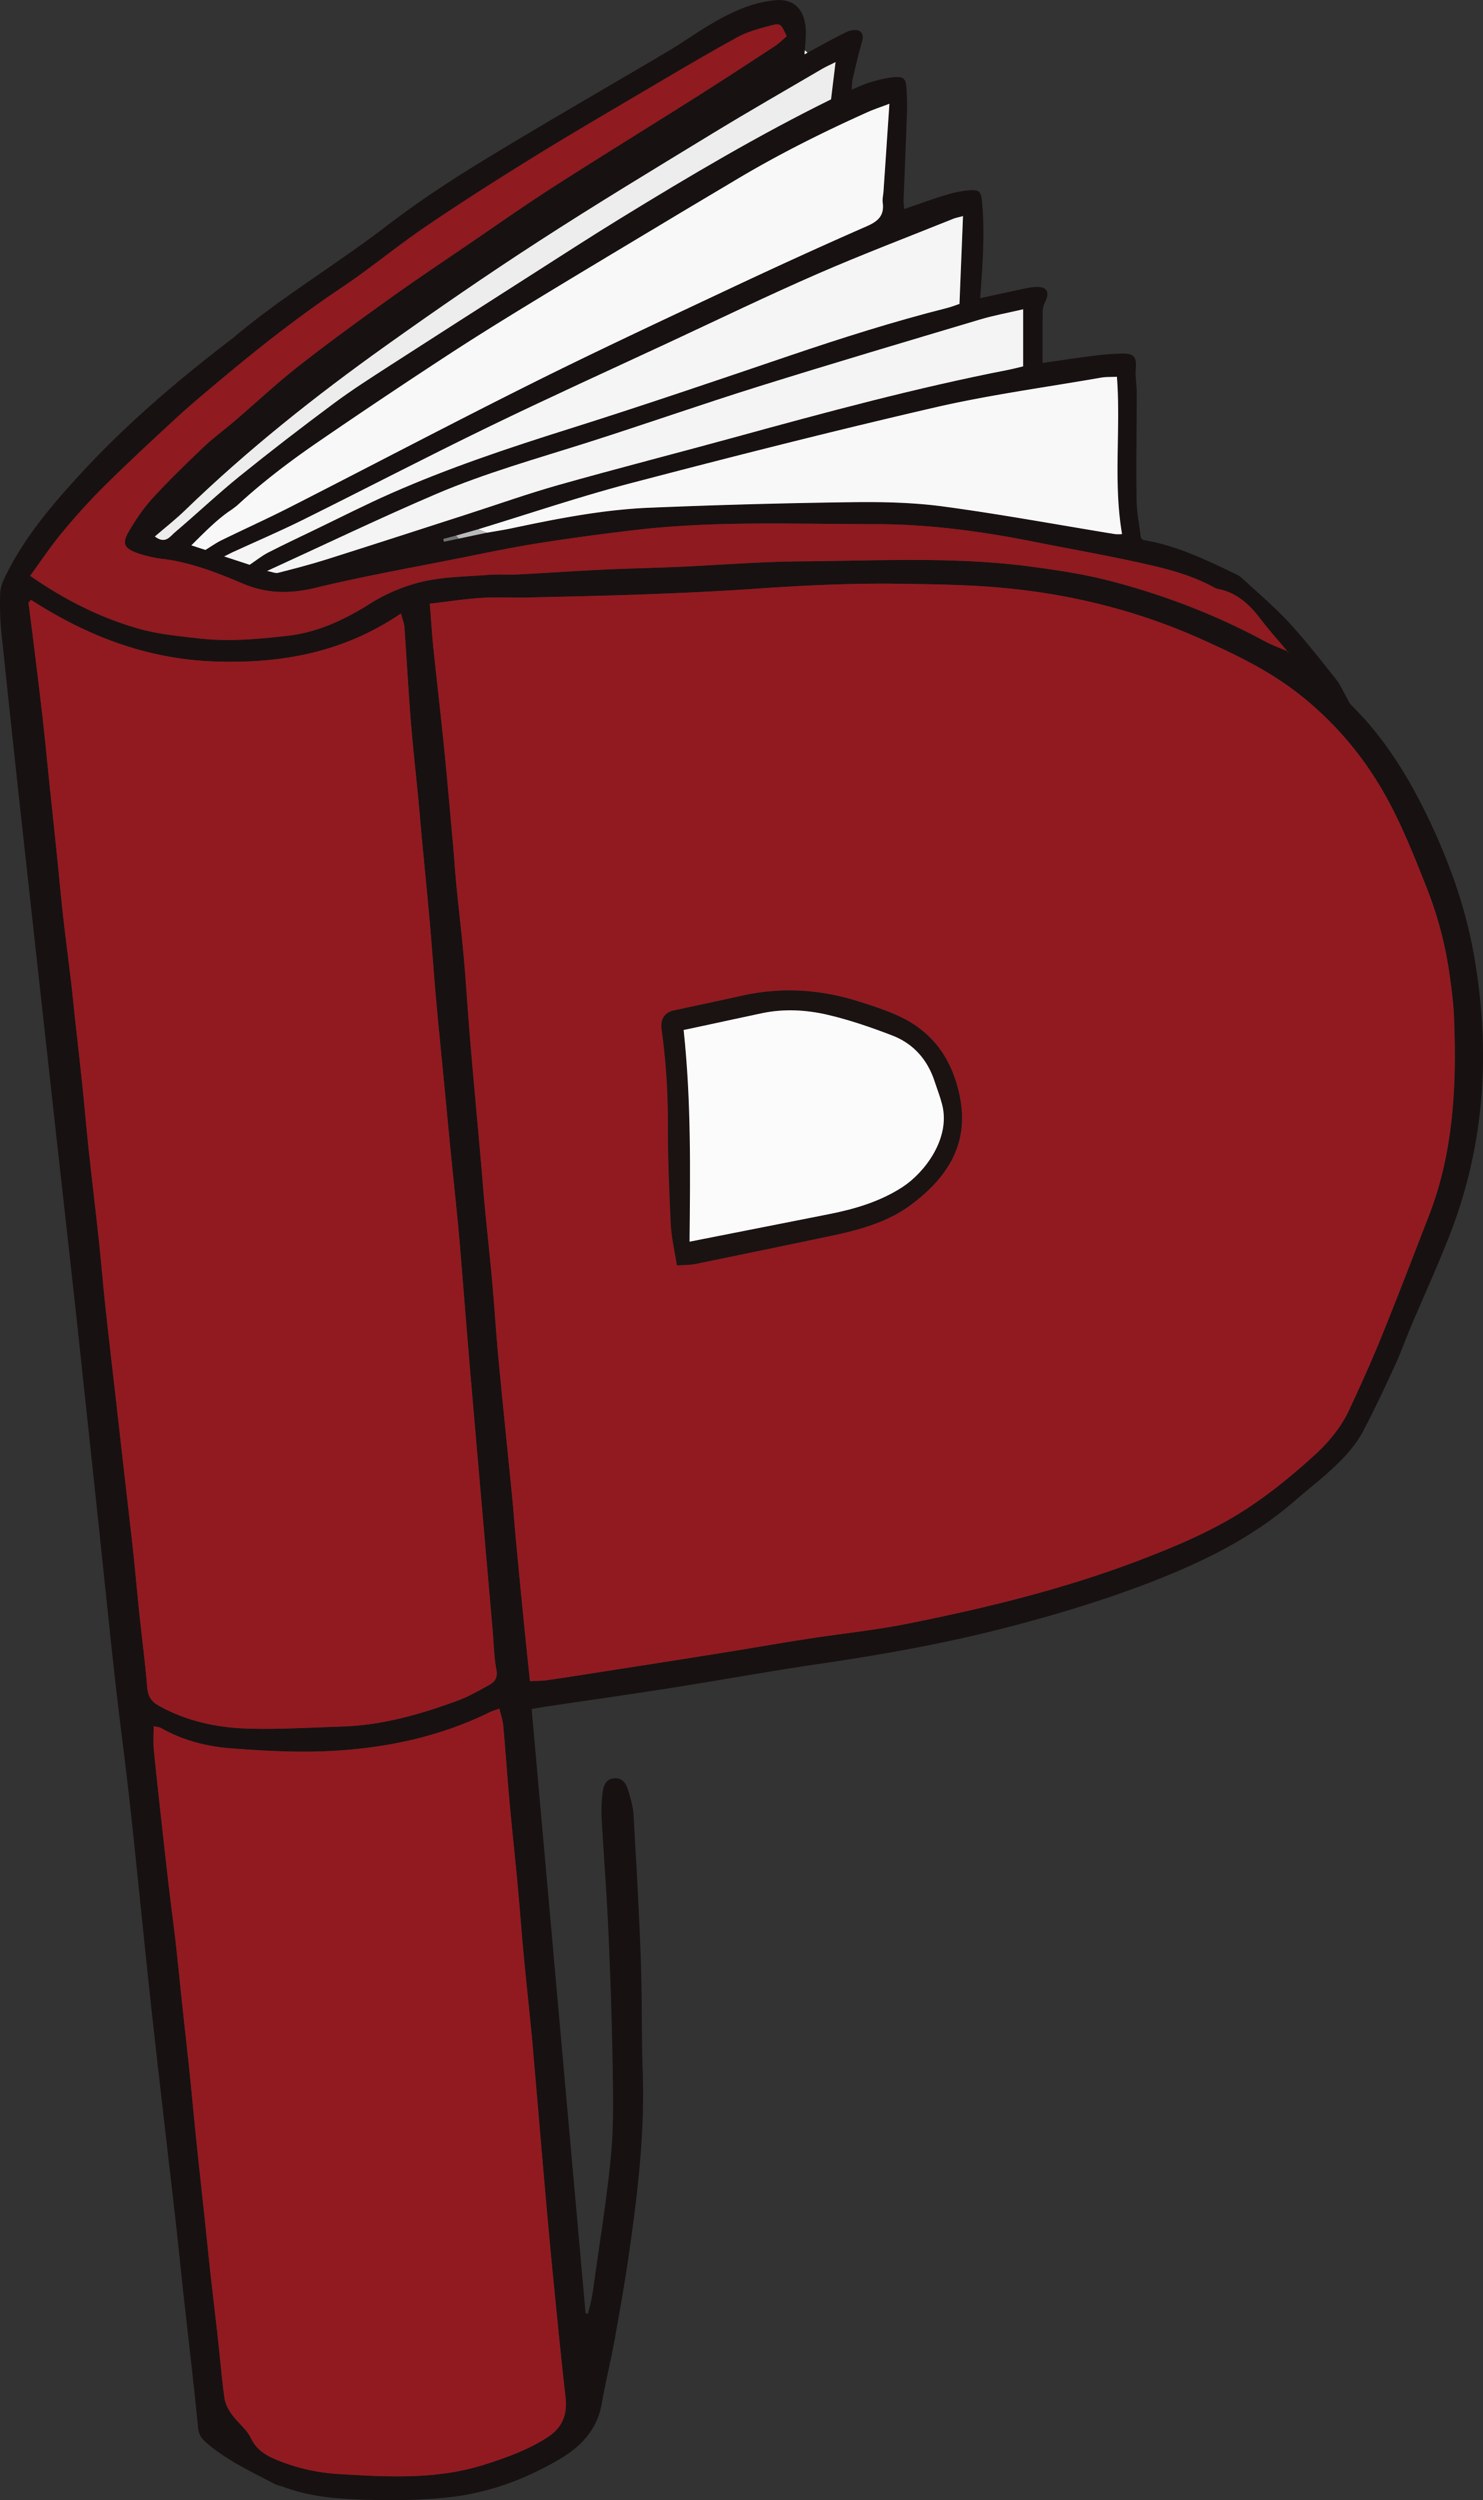 <svg id="Layer_1" data-name="Layer 1" xmlns="http://www.w3.org/2000/svg" viewBox="0 0 1367.97 2305.91"><rect x="0" y="0" width="1367.97" height="2305.91" fill="#333333" stroke="none"/><defs><style>.cls-1{fill:#181111;}.cls-2{fill:#911a20;}.cls-3{fill:#8f1a1f;}.cls-4{fill:#f8f8f8;}.cls-5{fill:#f8f8f9;}.cls-6{fill:#f5f5f5;}.cls-7{fill:#f4f4f4;}.cls-8{fill:#ededed;}.cls-9{fill:#b9babb;}.cls-10{fill:#6f7272;}.cls-11{fill:#fff;}.cls-12{fill:#1a1312;}.cls-13{fill:#fbfbfb;}</style></defs><path class="cls-1" d="M1632.18,363.89c11.83-6.35,23.53-13,35.59-18.86,3.46-1.69,8.76-2.83,11.85-1.36,5.17,2.45,3.47,7.85,2.12,12.7-2.91,10.45-5.41,21-7.87,31.58-.65,2.84-.56,5.84-.91,10,6.68-2.69,12.09-5.38,17.8-7,7-2,14.25-3.95,21.49-4.51,8.73-.68,10.68,1.52,11.21,10.2.46,7.35.74,14.75.48,22.11-.92,26.93-2.11,53.85-3.14,80.77-.09,2.52.31,5.06.55,8.57,13.34-4.54,25.87-9.14,38.61-13a102.6,102.6,0,0,1,21.63-4.3c9.21-.72,10.73,1.42,11.62,11,2.71,29,.48,58-1.75,88.53,10.32-2.24,20.25-4.46,30.22-6.53,6.79-1.41,13.58-3.32,20.46-3.76,11-.7,13.9,4.34,9.11,14.07a20.27,20.27,0,0,0-2.14,8.43c-.21,15.49-.1,31-.1,47.54,15.15-2.16,30.46-4.53,45.83-6.47a244.68,244.68,0,0,1,27.27-2.23c11.7-.15,13.82,3.24,12.85,14.79-.58,6.83.9,13.81.89,20.73,0,33-.6,66.08-.15,99.11.16,12,2.65,24,4,35.54,1.2.93,1.81,1.8,2.55,1.92,30,4.84,57,17.92,84,30.91a26.4,26.4,0,0,1,6.61,4.08c14.64,13.55,30,26.48,43.47,41.07,15.32,16.55,29.16,34.47,43.24,52.12,4,5,6.53,11.1,9.77,16.68,1.49,2.57,2.62,5.53,4.67,7.55,30.7,30.35,52.79,66.3,71.31,105.08,19.22,40.26,34,81.85,41.68,125.65,15.31,87.31,10.23,173.24-21.95,256.52-11.24,29.1-24.33,57.5-36.47,86.27-5.07,12-9.42,24.31-14.88,36.13-9.27,20.07-18.67,40.11-28.94,59.68-8.39,16-21.31,28.5-34.68,40.38-9.09,8.07-18.74,15.5-27.89,23.51-37.79,33.09-81.79,55.17-128.14,73.43-44.5,17.54-90.14,31.38-136.34,43.42-57.63,15-116.16,25.49-175.09,34.09-45.54,6.65-90.83,15-136.3,22.13-38.62,6.08-77.34,11.54-116,17.3-3.79.57-7.56,1.28-12.61,2.14q24.93,279.27,49.74,557.28l2.2.51c1-4.08,2.19-8.13,3-12.25.95-4.68,1.71-9.41,2.36-14.14,5.43-39.61,12-79.1,15.81-118.86,2.61-27.16,2.08-54.7,1.64-82-.69-42.16-2.11-84.32-4-126.45-1.54-34.73-4.32-69.4-6.22-104.11a128.17,128.17,0,0,1,1-23.33c1.08-8.51,4.74-12.39,10.72-12.77,7.59-.48,10.93,4.91,12.74,10.86,2.27,7.44,4.55,15.12,5,22.81,2.58,44.25,5.1,88.51,6.69,132.8,1.27,35.19.64,70.45,1.82,105.64,1.83,54.59-4.46,108.52-12.11,162.34-4,28.36-9,56.6-14.11,84.8-3.45,19.2-8.27,38.15-11.56,57.36-4.11,24-19.31,39.88-38.7,51.28-30.52,17.94-63.64,30.57-98.87,34.84-24.93,3-50.35,3.44-75.49,2.84-26.87-.64-53.92-2.19-79.64-11.64-3.26-1.2-6.78-1.85-9.81-3.44-21.49-11.3-43.61-21.53-62.22-37.66-4.44-3.84-7-7.25-7.68-13.83-4.18-42.71-9.31-85.33-14-128-2.16-19.44-4-38.91-6.21-58.34-7.56-66.48-15.46-132.93-22.75-199.44-6.82-62.21-12.81-124.51-19.59-186.72-4.19-38.44-9.45-76.76-13.75-115.18-5.18-46.22-9.85-92.49-14.76-138.73q-10-94-20.07-188c-7.2-66.1-14.68-132.17-22-198.25q-15.2-137.36-30.3-274.74-9.28-84.87-18.15-169.81a281.3,281.3,0,0,1-1-33.87,34.45,34.45,0,0,1,3.39-13.6c17.4-37,43.54-67.89,70.94-97.65,42.49-46.17,90.12-86.66,139.92-124.68.34-.27.66-.57,1-.85,44.61-37.56,94.87-67.38,141.07-102.82,28.2-21.63,58-41.39,88.39-59.91,57.07-34.8,115.1-68,172.62-102.1,11.58-6.86,22.54-14.77,34.07-21.72,16-9.65,32.48-18.47,51-22.57a113,113,0,0,1,11.55-1.89c20.74-2.36,28.35,11.35,29.19,26.75.34,6.42-.52,12.91-.82,19.36-.09,1.25-.17,2.5-.26,3.74ZM1310.5,812.09l26-5.49c7.67-1.36,15.38-2.51,23-4.12,41.65-8.82,83.5-17.06,126.06-18.9q93.75-4.05,187.63-5.15c28.19-.37,56.7.26,84.58,4,52.85,7.13,105.34,16.85,158,25.43a39.72,39.72,0,0,0,6.62,0c-8.31-48.49-1-96.81-4.75-145.11-5.32.28-10.14,0-14.78.84-51.28,8.94-103,15.88-153.67,27.58-93.8,21.68-187.14,45.4-280.27,69.82-47.3,12.4-93.71,28.18-140.53,42.44l-20.4,5.84-11.7,3.07c.19.84.38,1.69.56,2.53ZM2074.92,916a3.56,3.56,0,0,0,.25,1c.11.17.48.18.73.26l-1-1.21c-8.28-9.88-17-19.47-24.74-29.73-10.24-13.51-22-24.45-39.27-27.79a12.74,12.74,0,0,1-3.65-1.39c-23.92-13.16-50.3-18.85-76.57-24.53-29.62-6.4-59.49-11.61-89.21-17.55-48.55-9.71-97.47-16.33-147.06-16.32-72.51,0-145.12-3.14-217.43,5-31,3.47-61.84,7.71-92.61,12.52-24,3.75-47.71,8.76-71.49,13.51-45,9-90.27,17-134.86,27.77-23.4,5.64-44.45,5.4-66.78-4-23.46-9.91-47.37-19.4-73.11-22.64a115.07,115.07,0,0,1-23.88-5.39c-12.57-4.45-14.58-9-7.94-20.29,6.36-10.77,13.51-21.37,21.93-30.56C1043.12,758.4,1059,743,1075,727.76c9.08-8.64,19.31-16.07,28.85-24.24,19.76-16.93,38.78-34.76,59.22-50.8,27.3-21.42,55.42-41.82,83.63-62,24.31-17.42,49.2-34,73.91-50.9,25.44-17.36,50.64-35.1,76.55-51.73,44.21-28.35,89-55.86,133.35-83.93,23.85-15.08,47.48-30.52,71.08-46,4.2-2.75,7.78-6.41,11.35-9.41-5.43-11.67-5.61-12.33-15.38-9.73-10.38,2.77-21.09,5.66-30.39,10.78-28.52,15.67-56.52,32.28-84.55,48.81-34.78,20.51-69.67,40.85-104,62.08-33.2,20.54-66.17,41.51-98.44,63.45-26.54,18-51.29,38.74-78,56.57-41.92,28-81.23,59.34-119.69,91.8-11.28,9.51-22.57,19-33.38,29-21.93,20.32-43.91,40.61-65.15,61.65-13.84,13.71-26.92,28.28-39.38,43.27-10.44,12.55-19.47,26.26-29.51,40,31.93,22.11,64.56,38.68,100.37,48.81,17.61,5,35.65,6.64,53.78,8.77,28,3.29,55.53.87,83-2.23s52.17-14.41,75.76-29.29a161.4,161.4,0,0,1,48.6-20.6c19.64-4.58,40.37-4.74,60.66-6.31,9.51-.74,19.14,0,28.68-.48,26-1.33,51.93-3.15,77.91-4.4,23-1.09,46-1.51,69-2.52,37.7-1.66,75.39-4.8,113.09-5.09,70.75-.56,141.66-4.53,212.15,4.83,24.42,3.25,49,6.93,72.78,13.1,49.7,12.9,97.52,31.14,142.84,55.61C2060.53,910.3,2067.85,912.93,2074.92,916ZM1376.16,1865.9c6.15-.32,10.92-.2,15.57-.86,15-2.13,30-4.51,44.92-6.85,37.64-5.89,75.29-11.73,112.91-17.74,27.36-4.37,54.65-9.19,82-13.45,31.23-4.87,62.78-8,93.73-14.24,72.75-14.58,144.76-32.17,214.26-58.82,29.22-11.21,58.07-23.24,85.05-39.15s51.23-35.55,74.49-56.59c13.79-12.48,25.22-26.29,33-43,10.22-22,20.3-44.14,29.41-66.63,15.16-37.39,29.59-75.08,44.16-112.71,15.36-39.66,21.57-81.14,23.21-123.34.76-19.53.42-39.14-.31-58.68-.48-12.95-2.21-25.88-4-38.74a349,349,0,0,0-21.42-81.46c-15-38-29.93-75.69-53.39-109.66A310.07,310.07,0,0,0,2084,954.27c-27-20.9-57.45-35.49-88.45-49.4-62.88-28.23-128.79-43.62-197.25-48.5-26-1.85-52-2.15-78.09-2.57-45.16-.75-90.23,1.34-135.29,4.49-33.31,2.33-66.68,3.86-100,5.11-37.32,1.41-74.66,2.18-112,3.05-13.91.32-27.88-.58-41.73.32-15.44,1-30.78,3.41-47.42,5.35,1.22,15,2.07,28.77,3.48,42.44,3.07,29.72,6.62,59.39,9.59,89.12,3.06,30.59,5.71,61.23,8.46,91.86,1.09,12.09,1.79,24.21,3,36.28,2.2,22.41,4.9,44.77,6.88,67.2,2.25,25.47,3.74,51,5.9,76.48,3.26,38.42,6.83,76.82,10.23,115.22,1.07,12.09,1.91,24.2,3.07,36.28,2.28,23.71,4.9,47.39,7,71.11s3.57,47.55,5.82,71.28c4.08,43.11,8.57,86.19,12.81,129.29,1.18,12.07,2,24.18,3.14,36.26q3.52,37.51,7.24,75C1372.17,1828,1374.1,1846,1376.16,1865.9ZM915.87,868.56l-2.31,2.54c1.22,9.37,2.49,18.72,3.64,28.1,3.15,25.78,6.38,51.55,9.33,77.35,2.17,18.93,3.94,37.91,5.91,56.87,2.42,23.25,4.9,46.5,7.3,69.75,2,19.39,3.72,38.81,5.89,58.18,2.21,19.78,4.89,39.51,7.23,59.28,1.33,11.18,2.36,22.4,3.58,33.59,2.21,20.22,4.57,40.42,6.68,60.66s3.83,40.54,6,60.78c3,28.41,6.5,56.76,9.55,85.17,2.13,19.81,3.7,39.68,5.84,59.49,3.11,28.83,6.51,57.64,9.79,86.46l8.64,76.12c2.4,21.08,4.93,42.14,7.19,63.23,2.12,19.81,3.86,39.66,5.94,59.47,2.31,22,5.26,43.85,7,65.84.67,8.33,3.53,13.13,10.95,17.26,25.73,14.31,53.69,20.19,82.43,21,28.57.83,57.22-1,85.84-1.91,37.32-1.12,72.72-11.26,107.4-24,10.11-3.73,19.62-9.26,29.1-14.52,5.09-2.84,7.8-6.74,6.41-13.94-2.2-11.41-2.33-23.23-3.34-34.88q-5.24-60.21-10.45-120.4c-3.48-40.13-7-80.26-10.43-120.4-2.84-33.67-5.48-67.36-8.23-101-1-11.66-1.86-23.33-3-35-2.28-23.26-4.76-46.51-7.06-69.77-2.09-21.11-4-42.24-6.07-63.35-2.36-24.56-4.89-49.11-7.07-73.69-2.1-23.73-3.71-47.52-5.82-71.25-2.33-26.31-5-52.59-7.46-78.89-1-11.22-1.9-22.45-3-33.66-2.32-24.14-5.09-48.24-7-72.4-2.3-29-3.84-58-5.91-86.93-.25-3.53-1.73-7-3.19-12.53-53.23,36.11-110.71,46.46-172.29,44.23C1022.61,923.13,967.54,901.87,915.87,868.56Zm113.19,1038.86c0,7.74-.54,14.58.1,21.3,2.15,22.41,4.69,44.79,7.15,67.17q3.4,31,7,62c2,16.77,4.26,33.5,6.16,50.28,2.1,18.51,3.87,37.06,5.86,55.59,2.31,21.52,4.8,43,7,64.57,2.12,20.25,3.94,40.53,6,60.78,2.27,22,4.73,43.91,7.06,65.87,2,18.95,3.87,37.92,6,56.87,2.27,20.66,4.78,41.29,7.07,61.94,2,17.65,3.35,35.37,5.82,52.95.74,5.29,3.45,10.74,6.61,15.16,5.52,7.73,13.8,13.88,17.83,22.2,6.25,12.88,17.26,17.65,29.08,22.1a175.81,175.81,0,0,0,51.92,11c45.16,2.71,90.13,5.31,134.21-8.6,20.35-6.42,40.25-13.66,58.35-25.27,13.57-8.71,18.49-20.82,16.69-36.67-3.57-31.4-6.68-62.85-9.8-94.3q-4.05-40.72-7.71-81.49c-3.72-41.87-7.23-83.75-10.84-125.62-1.05-12.09-2-24.19-3.19-36.27-2.27-23.27-4.8-46.52-7-69.8-2.1-22.44-3.77-44.91-5.86-67.35-2.28-24.58-5-49.12-7.19-73.7-2.14-23.74-3.75-47.53-5.89-71.27-.45-5-2.21-9.83-3.57-15.62-3.72,1.35-6.17,2-8.39,3.08-48.74,24-100.88,34.32-154.59,36.31-28.11,1-56.43-.66-84.53-2.77-22.53-1.7-44.45-7.35-64.47-18.68C1034.27,1908.21,1032.05,1908.15,1029.06,1907.42Zm47.74-1084.9c5.51-3.35,10-6.62,15-9,21-10.29,42.37-19.9,63.21-30.53,74.16-37.82,147.84-76.61,222.32-113.79,59.32-29.62,119.43-57.67,179.42-85.92,43.13-20.3,86.45-40.2,130.12-59.29,10.7-4.68,16.27-10,14.67-21.84-.46-3.36.52-6.9.75-10.37,1.79-26.34,3.55-52.67,5.44-80.76-7.76,3-14.25,5.08-20.45,7.87-41.6,18.67-82.31,39.07-121.47,62.47-20.86,12.46-41.76,24.83-62.57,37.34-42.77,25.69-85.6,51.28-128.19,77.25-26.3,16-52.47,32.31-78.22,49.2q-58.23,38.21-115.73,77.52c-26.13,17.93-51.41,37.06-74.77,58.6a83.92,83.92,0,0,1-8.38,6.15c-12.33,8.82-22.73,19.64-34.15,30.9Zm698.82-307.94c-4,1.12-6.57,1.57-8.91,2.51-41.83,16.84-84,32.85-125.34,50.87-45.71,19.93-90.63,41.66-135.85,62.72-55.84,26-112,51.44-167.36,78.33-57.75,28-114.72,57.68-172.24,86.2-21,10.4-42.53,19.6-63.82,29.36-2.33,1.08-4.62,2.27-8,4l23.52,7.69c6.37-4.28,11.29-8.31,16.83-11.16,14.27-7.33,28.78-14.17,43.24-21.13,23.43-11.28,46.62-23.13,70.41-33.62,53.19-23.46,108.23-41.84,163.67-59.3,68.22-21.49,135.93-44.62,203.67-67.59,48.06-16.3,96.38-31.66,145.6-44.09,4.09-1,8-2.64,11.36-3.75C1773.47,568.18,1774.53,541.85,1775.62,514.58ZM1133.68,841.91c4.85.91,7.8,2.38,10.21,1.76,15-3.86,30.12-7.76,44.93-12.44,43-13.59,85.85-27.54,128.75-41.36,28.48-9.16,56.7-19.22,85.47-27.34,53.82-15.19,108-29,161.94-43.85,83.66-23,167.38-45.63,252.6-62.26,4.92-1,9.77-2.28,13.6-3.19V600.59c-13.72,3.21-27,5.6-39.8,9.43-68.16,20.35-136.37,40.56-204.26,61.78-52.57,16.44-104.56,34.72-157,51.43-47.11,15-94.86,28.31-140.34,47.71C1237.91,793,1187.09,817.49,1133.68,841.91ZM1030.16,810.1c9.55,7.4,13.94.11,18.32-3.59,20.19-17.1,39.41-35.35,60-52,28.33-22.92,57.25-45.14,86.49-66.89,17-12.68,35-24.12,52.89-35.67q62.85-40.62,126-80.8c28.87-18.44,57.6-37.12,86.79-55,63.22-38.8,127.05-76.55,193.32-109.2,1.36-11.2,2.66-21.87,4.18-34.37-5.13,2.58-9,4.26-12.54,6.35-33.31,19.52-66.84,38.68-99.8,58.78-54.09,33-108.35,65.73-161.51,100.17-47.69,30.88-94.52,63.17-140.79,96.16-65.1,46.43-127.7,96.06-185.26,151.78C1049.52,794.21,1039.94,801.68,1030.16,810.1Z" transform="translate(-887.31 -315.29)"/><path class="cls-2" d="M1376.16,1865.9c-2.06-19.87-4-37.91-5.78-56q-3.72-37.49-7.24-75c-1.14-12.08-2-24.19-3.14-36.26-4.24-43.1-8.73-86.18-12.81-129.29-2.25-23.73-3.68-47.54-5.82-71.28s-4.75-47.4-7-71.11c-1.16-12.08-2-24.19-3.07-36.28-3.4-38.4-7-76.8-10.23-115.22-2.16-25.48-3.65-51-5.9-76.48-2-22.43-4.68-44.79-6.88-67.2-1.18-12.07-1.88-24.19-3-36.28-2.75-30.63-5.4-61.27-8.46-91.86-3-29.73-6.52-59.4-9.59-89.12-1.41-13.67-2.26-27.4-3.48-42.44,16.64-1.94,32-4.35,47.42-5.35,13.85-.9,27.82,0,41.73-.32,37.33-.87,74.67-1.64,112-3.05,33.37-1.25,66.74-2.78,100-5.11,45.06-3.15,90.13-5.24,135.29-4.49,26,.42,52.13.72,78.09,2.57,68.46,4.88,134.37,20.27,197.25,48.5,31,13.91,61.44,28.5,88.45,49.4a310.07,310.07,0,0,1,65.75,69.73c23.46,34,38.39,71.67,53.39,109.66a349,349,0,0,1,21.42,81.46c1.75,12.86,3.48,25.79,4,38.74.73,19.54,1.07,39.15.31,58.68-1.64,42.2-7.85,83.68-23.21,123.34-14.57,37.63-29,75.32-44.16,112.71-9.11,22.49-19.19,44.61-29.41,66.63-7.74,16.69-19.17,30.5-33,43-23.26,21-47.5,40.66-74.49,56.59s-55.83,27.94-85.05,39.15c-69.5,26.65-141.51,44.24-214.26,58.82-31,6.21-62.5,9.37-93.73,14.24-27.38,4.26-54.67,9.08-82,13.45-37.62,6-75.27,11.85-112.91,17.74-15,2.34-29.93,4.72-44.92,6.85C1387.08,1865.7,1382.31,1865.58,1376.16,1865.9Zm135.6-383.49c6.8-.5,12-.32,17-1.33q61-12.43,122-25.27c27.71-5.79,55.12-12.72,78.13-30.26,33.25-25.35,53-56.38,43.34-100.85-7.25-33.34-24.84-57.84-55.71-72.13-12.14-5.62-25-9.73-37.84-13.76-35-11-70.51-13.12-106.48-5.2-21.12,4.65-42.26,9.17-63.39,13.7-8.38,1.8-12.4,7.88-11.17,17.19a626.2,626.2,0,0,1,5.85,85.5c-.15,31.62,1.14,63.28,2.68,94.88C1506.74,1457.17,1509.73,1469.33,1511.76,1482.41Z" transform="translate(-887.31 -315.29)"/><path class="cls-2" d="M915.87,868.56c51.67,33.31,106.74,54.57,169,56.82,61.58,2.23,119.06-8.12,172.29-44.23,1.46,5.56,2.94,9,3.19,12.53,2.07,29,3.61,58,5.91,86.93,1.92,24.16,4.69,48.26,7,72.4,1.08,11.21,1.93,22.44,3,33.66,2.47,26.3,5.13,52.58,7.46,78.89,2.11,23.73,3.72,47.52,5.82,71.25,2.18,24.58,4.71,49.13,7.07,73.69,2,21.11,4,42.24,6.07,63.35,2.3,23.26,4.78,46.51,7.06,69.77,1.14,11.64,2,23.31,3,35,2.75,33.67,5.39,67.36,8.23,101,3.39,40.14,7,80.27,10.43,120.4s7,80.26,10.45,120.4c1,11.65,1.14,23.47,3.34,34.88,1.39,7.2-1.32,11.1-6.41,13.94-9.48,5.26-19,10.79-29.1,14.52-34.68,12.79-70.08,22.93-107.4,24-28.62.86-57.27,2.74-85.84,1.91-28.74-.83-56.7-6.71-82.43-21-7.42-4.13-10.28-8.93-10.95-17.26-1.75-22-4.7-43.89-7-65.84-2.08-19.81-3.82-39.66-5.94-59.47-2.26-21.09-4.79-42.15-7.19-63.23l-8.64-76.12c-3.28-28.82-6.68-57.63-9.79-86.46-2.14-19.81-3.71-39.68-5.84-59.49-3-28.41-6.5-56.76-9.55-85.17-2.18-20.24-3.9-40.53-6-60.78s-4.47-40.44-6.68-60.66c-1.22-11.19-2.25-22.41-3.58-33.59-2.34-19.77-5-39.5-7.23-59.28-2.17-19.37-3.9-38.79-5.89-58.18-2.4-23.25-4.88-46.5-7.3-69.75-2-19-3.74-37.94-5.91-56.87-2.95-25.8-6.18-51.57-9.33-77.35-1.15-9.38-2.42-18.73-3.64-28.1Z" transform="translate(-887.31 -315.29)"/><path class="cls-2" d="M1029.06,1907.42c3,.73,5.21.79,6.92,1.76,20,11.33,41.94,17,64.47,18.68,28.1,2.11,56.42,3.81,84.53,2.77,53.71-2,105.85-12.32,154.59-36.31,2.22-1.09,4.67-1.73,8.39-3.08,1.36,5.79,3.12,10.65,3.57,15.62,2.14,23.74,3.75,47.53,5.89,71.27,2.21,24.58,4.91,49.12,7.19,73.7,2.09,22.44,3.76,44.91,5.86,67.35,2.18,23.28,4.71,46.53,7,69.8,1.17,12.08,2.14,24.18,3.19,36.27,3.61,41.87,7.12,83.75,10.84,125.62q3.62,40.77,7.71,81.49c3.12,31.45,6.23,62.9,9.8,94.3,1.8,15.85-3.12,28-16.69,36.67-18.1,11.61-38,18.85-58.35,25.27-44.08,13.91-89,11.31-134.21,8.6a175.81,175.81,0,0,1-51.92-11c-11.82-4.45-22.83-9.22-29.08-22.1-4-8.32-12.31-14.47-17.83-22.2-3.16-4.42-5.87-9.87-6.61-15.16-2.47-17.58-3.87-35.3-5.82-52.95-2.29-20.65-4.8-41.28-7.07-61.94-2.08-18.95-3.94-37.92-6-56.87-2.33-22-4.79-43.9-7.06-65.87-2.1-20.25-3.92-40.53-6-60.78-2.25-21.54-4.74-43.05-7-64.57-2-18.53-3.76-37.08-5.86-55.59-1.9-16.78-4.2-33.51-6.16-50.28q-3.63-31-7-62c-2.46-22.38-5-44.76-7.15-67.17C1028.52,1922,1029.06,1915.16,1029.06,1907.42Z" transform="translate(-887.31 -315.29)"/><path class="cls-3" d="M2074.92,916c-7.07-3.11-14.39-5.74-21.16-9.4-45.32-24.47-93.14-42.71-142.84-55.61-23.8-6.17-48.36-9.85-72.78-13.1-70.49-9.36-141.4-5.39-212.15-4.83-37.7.29-75.39,3.43-113.09,5.09-23,1-46,1.43-69,2.52-26,1.25-51.93,3.07-77.91,4.4-9.54.49-19.17-.26-28.68.48-20.29,1.57-41,1.73-60.66,6.31a161.4,161.4,0,0,0-48.6,20.6c-23.59,14.88-48.22,26.18-75.76,29.29s-55.08,5.52-83,2.23c-18.13-2.13-36.17-3.79-53.78-8.77-35.81-10.13-68.44-26.7-100.37-48.81,10-13.72,19.07-27.43,29.51-40,12.46-15,25.54-29.56,39.38-43.27,21.24-21,43.22-41.33,65.15-61.65,10.81-10,22.1-19.54,33.38-29,38.46-32.46,77.77-63.75,119.69-91.8,26.66-17.83,51.41-38.53,78-56.57,32.27-21.94,65.24-42.91,98.44-63.45,34.33-21.23,69.22-41.57,104-62.08,28-16.53,56-33.14,84.55-48.81,9.3-5.12,20-8,30.39-10.78,9.77-2.6,10-1.94,15.38,9.73-3.57,3-7.15,6.66-11.35,9.41-23.6,15.46-47.23,30.9-71.08,46-44.39,28.07-89.14,55.58-133.35,83.93-25.91,16.63-51.11,34.37-76.55,51.73-24.71,16.86-49.6,33.48-73.91,50.9-28.21,20.22-56.33,40.62-83.63,62-20.44,16-39.46,33.87-59.22,50.8-9.54,8.17-19.77,15.6-28.85,24.24-16,15.22-31.91,30.64-46.84,46.9-8.42,9.19-15.57,19.79-21.93,30.56-6.64,11.24-4.63,15.84,7.94,20.29a115.07,115.07,0,0,0,23.88,5.39c25.74,3.24,49.65,12.73,73.11,22.64,22.33,9.43,43.38,9.67,66.78,4,44.59-10.76,89.84-18.79,134.86-27.77,23.78-4.75,47.54-9.76,71.49-13.51,30.77-4.81,61.66-9,92.61-12.52,72.31-8.12,144.92-5,217.43-5,49.59,0,98.51,6.61,147.06,16.32,29.72,5.94,59.59,11.15,89.21,17.55,26.27,5.68,52.65,11.37,76.57,24.53a12.74,12.74,0,0,0,3.65,1.39c17.3,3.34,29,14.28,39.27,27.79,7.78,10.26,16.46,19.85,24.74,29.73Z" transform="translate(-887.31 -315.29)"/><path class="cls-4" d="M1076.8,822.52l-13-4.23c11.42-11.26,21.82-22.08,34.15-30.9a83.92,83.92,0,0,0,8.38-6.15c23.36-21.54,48.64-40.67,74.77-58.6q57.42-39.4,115.73-77.52c25.75-16.89,51.92-33.16,78.22-49.2,42.59-26,85.42-51.56,128.19-77.25,20.81-12.51,41.71-24.88,62.57-37.34,39.16-23.4,79.87-43.8,121.47-62.47,6.2-2.79,12.69-4.91,20.45-7.87-1.89,28.09-3.65,54.42-5.44,80.76-.23,3.47-1.21,7-.75,10.37,1.6,11.85-4,17.16-14.67,21.84-43.67,19.09-87,39-130.12,59.29-60,28.25-120.1,56.3-179.42,85.92-74.48,37.18-148.16,76-222.32,113.79-20.84,10.63-42.19,20.24-63.21,30.53C1086.83,815.9,1082.31,819.17,1076.8,822.52Z" transform="translate(-887.31 -315.29)"/><path class="cls-5" d="M1328.33,803.48c46.82-14.26,93.23-30,140.53-42.44,93.13-24.42,186.47-48.14,280.27-69.82,50.64-11.7,102.39-18.64,153.67-27.58,4.64-.81,9.46-.56,14.78-.84,3.72,48.3-3.56,96.62,4.75,145.11a39.72,39.72,0,0,1-6.62,0c-52.66-8.58-105.15-18.3-158-25.43-27.88-3.75-56.39-4.38-84.58-4q-93.84,1.25-187.63,5.15c-42.56,1.84-84.41,10.08-126.06,18.9-7.61,1.61-15.32,2.76-23,4.12Z" transform="translate(-887.31 -315.29)"/><path class="cls-6" d="M1775.62,514.58c-1.09,27.27-2.15,53.6-3.25,81-3.33,1.11-7.27,2.72-11.36,3.75-49.22,12.43-97.54,27.79-145.6,44.09-67.74,23-135.45,46.1-203.67,67.59-55.44,17.46-110.48,35.84-163.67,59.3-23.79,10.49-47,22.34-70.41,33.62-14.46,7-29,13.8-43.24,21.13-5.54,2.85-10.46,6.88-16.83,11.16l-23.52-7.69c3.41-1.69,5.7-2.88,8-4,21.29-9.76,42.86-19,63.82-29.36,57.52-28.52,114.49-58.18,172.24-86.2,55.41-26.89,111.52-52.34,167.36-78.33,45.22-21.06,90.14-42.79,135.85-62.72,41.32-18,83.51-34,125.34-50.87C1769.05,516.15,1771.59,515.7,1775.62,514.58Z" transform="translate(-887.31 -315.29)"/><path class="cls-7" d="M1133.68,841.91c53.41-24.42,104.23-48.87,156-71,45.48-19.4,93.23-32.72,140.34-47.71,52.49-16.71,104.48-35,157-51.43,67.89-21.22,136.1-41.43,204.26-61.78,12.82-3.83,26.08-6.22,39.8-9.43v52.64c-3.83.91-8.68,2.23-13.6,3.19-85.22,16.63-168.94,39.29-252.6,62.26-53.93,14.8-108.12,28.66-161.94,43.85-28.77,8.12-57,18.18-85.47,27.34-42.9,13.82-85.77,27.77-128.75,41.36-14.81,4.68-29.88,8.58-44.93,12.44C1141.48,844.29,1138.53,842.82,1133.68,841.91Z" transform="translate(-887.31 -315.29)"/><path class="cls-8" d="M1030.16,810.1c9.78-8.42,19.36-15.89,28-24.3,57.56-55.72,120.16-105.35,185.26-151.78,46.27-33,93.1-65.28,140.79-96.16,53.16-34.44,107.42-67.19,161.51-100.17,33-20.1,66.49-39.26,99.8-58.78,3.58-2.09,7.41-3.77,12.54-6.35-1.52,12.5-2.82,23.17-4.18,34.37-66.27,32.65-130.1,70.4-193.32,109.2-29.19,17.92-57.92,36.6-86.79,55q-63.06,40.3-126,80.8c-17.86,11.55-35.85,23-52.89,35.67-29.24,21.75-58.16,44-86.49,66.89-20.55,16.63-39.77,34.88-60,52C1044.1,810.21,1039.71,817.5,1030.16,810.1Z" transform="translate(-887.31 -315.29)"/><path class="cls-9" d="M1328.33,803.48l8.12,3.12-26,5.49-2.57-2.77Z" transform="translate(-887.31 -315.29)"/><path class="cls-10" d="M1307.93,809.32l2.57,2.77-13.71,2.83c-.18-.84-.37-1.69-.56-2.53Z" transform="translate(-887.31 -315.29)"/><path class="cls-11" d="M1632.18,363.89l-2.75,1.52c.09-1.24.17-2.49.26-3.74Z" transform="translate(-887.31 -315.29)"/><path class="cls-3" d="M2074.86,916.1l1,1.21c-.25-.08-.62-.09-.73-.26a3.56,3.56,0,0,1-.25-1Z" transform="translate(-887.31 -315.29)"/><path class="cls-12" d="M1511.76,1482.41c-2-13.08-5-25.24-5.62-37.53-1.54-31.6-2.83-63.26-2.68-94.88a626.2,626.2,0,0,0-5.85-85.5c-1.23-9.31,2.79-15.39,11.17-17.19,21.13-4.53,42.27-9,63.39-13.7,36-7.92,71.49-5.82,106.48,5.2,12.8,4,25.7,8.14,37.84,13.76,30.87,14.29,48.46,38.79,55.71,72.13,9.67,44.47-10.09,75.5-43.34,100.85-23,17.54-50.42,24.47-78.13,30.26q-61,12.75-122,25.27C1523.76,1482.09,1518.56,1481.91,1511.76,1482.41Zm11.63-21.87,128.42-25.39c24-4.75,47.18-11.57,67.92-25,20.42-13.25,44.76-45,36.58-76.32-1.85-7.11-4.54-14-6.82-21-6.58-20.22-19.6-35-39.31-42.57-19.39-7.4-39.2-14.23-59.37-19-19.87-4.64-40.46-5.76-60.83-1.45-18.24,3.86-36.45,7.84-54.68,11.75-5.74,1.24-11.49,2.45-17.38,3.7C1525,1331,1524,1395.42,1523.39,1460.54Z" transform="translate(-887.31 -315.29)"/><path class="cls-13" d="M1523.39,1460.54c.62-65.12,1.57-129.57-5.47-195.24,5.89-1.25,11.64-2.46,17.38-3.7,18.23-3.91,36.44-7.89,54.68-11.75,20.37-4.31,41-3.19,60.83,1.45,20.17,4.72,40,11.55,59.37,19,19.71,7.52,32.73,22.35,39.31,42.57,2.28,7,5,13.88,6.82,21,8.18,31.37-16.16,63.07-36.58,76.32-20.74,13.45-44,20.27-67.92,25Z" transform="translate(-887.31 -315.29)"/></svg>